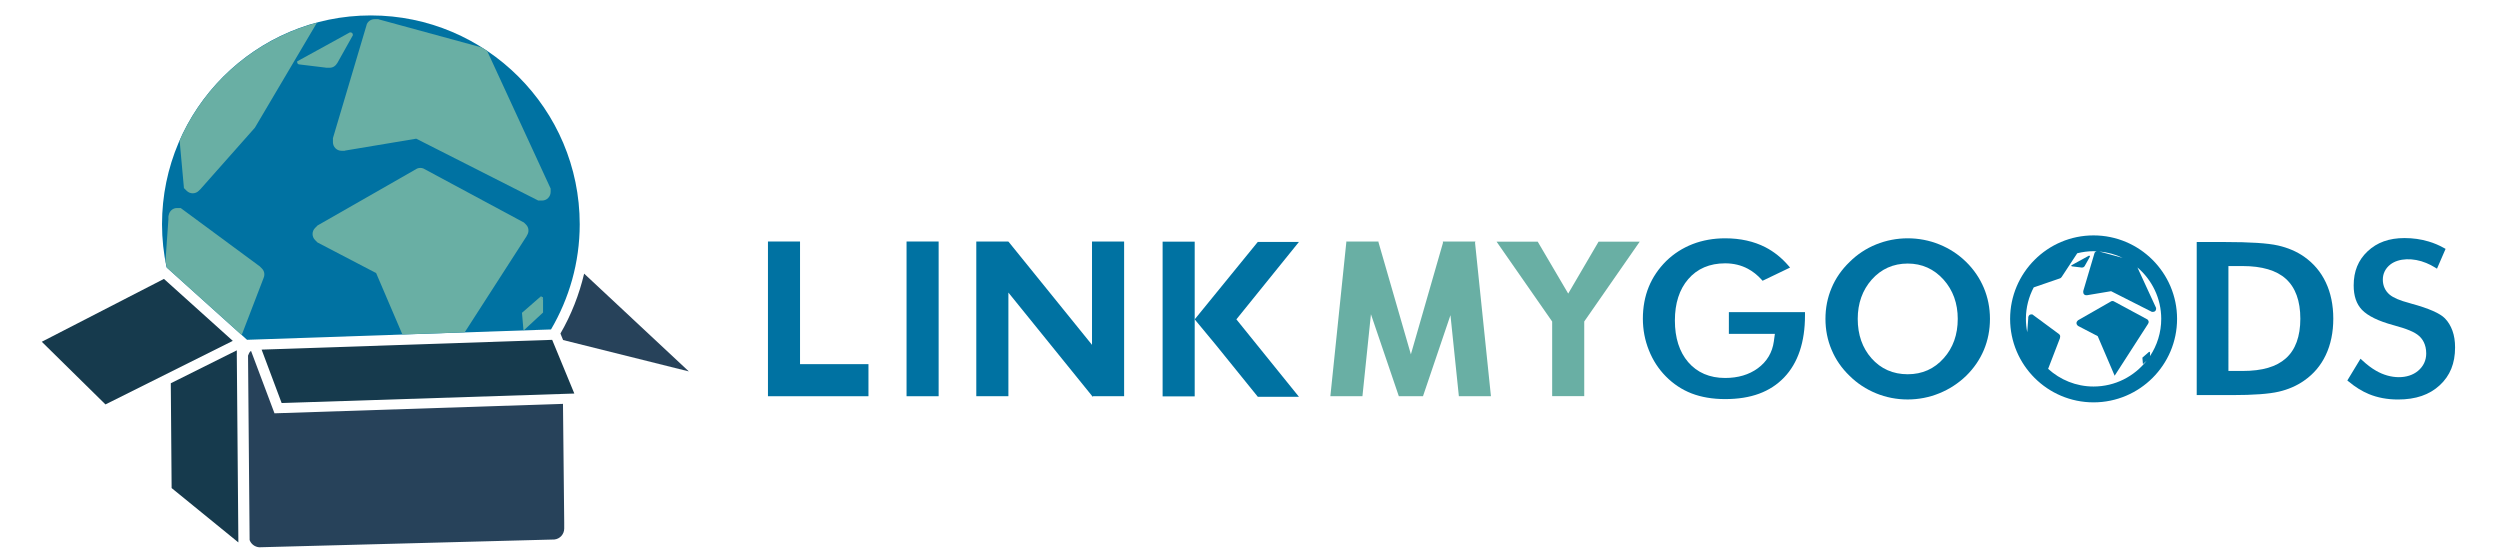 <?xml version="1.0" encoding="utf-8"?>
<!-- Generator: Adobe Illustrator 15.1.0, SVG Export Plug-In  -->
<!DOCTYPE svg PUBLIC "-//W3C//DTD SVG 1.1//EN" "http://www.w3.org/Graphics/SVG/1.1/DTD/svg11.dtd">
<svg version="1.1"
	 xmlns="http://www.w3.org/2000/svg" xmlns:xlink="http://www.w3.org/1999/xlink" xmlns:a="http://ns.adobe.com/AdobeSVGViewerExtensions/3.0/"
	 x="0px" y="0px" width="400px" height="89px" viewBox="0 0 400 89" enable-background="new 0 0 400 89" xml:space="preserve">
<defs>
</defs>
<g>
	<path fill="#0072A2" d="M88.162,52.713c2.9-4.956,4.593-10.69,4.593-16.828c0-18.43-14.994-33.416-33.417-33.416
		c-18.421,0-33.415,14.986-33.415,33.416c0,2.362,0.258,4.665,0.726,6.895l12.876,11.588L88.162,52.713z"/>
</g>
<path fill="#69AFA4" d="M52.106,10.839h0.196h0.45c0.516,0,0.955-0.296,1.188-0.72l0.019-0.012l2.476-4.425l0.017,0.017V5.651V5.533
	c0-0.19-0.154-0.345-0.35-0.345h-0.136l-8.408,4.623L47.55,9.794v0.022v0.143c0,0.191,0.154,0.351,0.353,0.351l4.221,0.511
	L52.106,10.839z"/>
<path fill="#69AFA4" d="M60.563,3.066h-0.085h-0.554c-0.548,0-1.01,0.326-1.23,0.78l-0.074,0.266l-5.351,17.99l0,0v0.006v0.639
	c0,0.76,0.611,1.376,1.367,1.376h0.425h0.11l-0.011-0.021l11.436-1.913l19.5,9.886l-0.007,0.012h0.019h0.629
	c0.756,0,1.366-0.623,1.366-1.38v-0.535L77.938,8.137c-0.302-0.197-0.614-0.369-0.923-0.56L60.544,3.083L60.563,3.066z"/>
<path fill="#69AFA4" d="M50.709,3.637c-9.855,2.641-17.93,9.662-21.968,18.864l0.688,7.573h-0.017l0.023,0.025l0.433,0.43
	c0.535,0.534,1.404,0.534,1.932,0l0.352-0.346l0.03-0.028h-0.013l8.611-9.719L50.709,3.637z"/>
<polygon fill="#163A4D" points="37.247,54.54 26.23,44.625 6.686,54.682 16.874,64.709 "/>
<path fill="#69AFA4" d="M41.9,42.957l-0.326-0.327l-0.055-0.056v0.014l-12.582-9.284l0.02-0.018h-0.038h-0.608
	c-0.671,0-1.201,0.5-1.317,1.134c-0.019,0.081-0.05,0.153-0.05,0.241v0.448l-0.467,6.654c0.061,0.364,0.16,0.722,0.239,1.082
	l11.954,10.761l3.502-9.118v-0.004C42.399,43.978,42.32,43.37,41.9,42.957z"/>
<path fill="#69AFA4" d="M50.794,38.792l9.387,4.899l4.203,9.823l9.966-0.34l9.946-15.447l-0.005-0.033
	c0.382-0.536,0.356-1.268-0.124-1.755l-0.333-0.331l-0.048-0.048v0.023l-15.961-8.579l-0.073-0.043c-0.32-0.124-0.677-0.124-0.997,0
	L66.7,26.99l-15.832,9.05v-0.025l-0.055,0.06l-0.399,0.396c-0.538,0.535-0.538,1.403,0,1.938L50.794,38.792z"/>
<polygon fill="#163A4D" points="38.139,86.664 38.139,86.664 37.887,56.614 37.895,56.614 37.887,56.055 27.326,61.322 27.46,78.09 
	38.139,86.787 "/>
<path fill="#27425A" d="M43.919,66.13l-3.754-9.989c-0.283,0.198-0.345,0.445-0.48,0.758l0.253,29.508
	c0.228,0.626,0.801,1.088,1.526,1.157l47.223-1.244c0.88-0.079,1.586-0.838,1.586-1.747v-1.028l-0.196-18.927L43.919,66.13z"/>
<polygon fill="#69AFA4" points="83.515,50.049 83.762,52.896 86.888,50.004 86.888,47.943 86.458,47.486 "/>
<path fill="#69AFA4" d="M86.482,47.468h0.081c0.184,0,0.326,0.147,0.326,0.327l-0.203-0.191L86.482,47.468z"/>
<polygon fill="#69AFA4" points="86.438,47.468 86.458,47.486 86.482,47.468 "/>
<path fill="#69AFA4" d="M86.563,47.468h-0.081l-0.024,0.019l0.43,0.457v-0.148C86.888,47.615,86.746,47.468,86.563,47.468z"/>
<polygon fill="#0072A2" points="128.005,38.641 122.873,38.641 122.873,58.264 122.873,59.105 122.873,63.396 138.954,63.396 
	138.954,58.264 128.005,58.264 "/>
<rect x="145.048" y="38.641" fill="#0072A2" width="5.133" height="24.755"/>
<polygon fill="#0072A2" points="174.721,55.175 161.376,38.686 161.344,38.712 161.344,38.641 156.207,38.641 156.207,63.396 
	161.344,63.396 161.344,46.811 174.721,63.341 174.721,63.396 174.766,63.396 174.823,63.467 174.91,63.396 179.859,63.396 
	179.859,38.641 174.721,38.641 "/>
<polygon fill="#0072A2" points="186.018,38.665 186.018,63.42 191.151,63.42 191.151,51.097 191.151,38.665 "/>
<polygon fill="#0072A2" points="207.828,38.712 201.243,38.712 191.151,51.097 194.527,55.172 201.25,63.484 207.828,63.484 
	197.821,51.096 "/>
<path fill="#0072A2" d="M276.619,53.422h7.361l-0.164,1.192c-0.24,1.786-1.108,3.237-2.565,4.31
	c-1.407,1.03-3.162,1.551-5.229,1.551c-2.477,0-4.467-0.854-5.919-2.54c-1.406-1.641-2.122-3.885-2.122-6.653
	c0-2.75,0.716-4.98,2.13-6.615c1.444-1.684,3.435-2.534,5.911-2.534c1.331,0,2.56,0.29,3.644,0.874
	c0.785,0.418,1.519,1.001,2.181,1.731l0.165,0.184l4.396-2.111l-0.278-0.323c-1.064-1.236-2.301-2.224-3.675-2.934
	c-1.844-0.944-4.005-1.425-6.432-1.425c-1.857,0-3.612,0.311-5.202,0.925c-1.591,0.621-3.017,1.526-4.237,2.719
	c-1.224,1.218-2.168,2.61-2.789,4.138c-0.621,1.527-0.938,3.236-0.938,5.082c0,1.755,0.322,3.458,0.969,5.062
	c0.635,1.599,1.546,2.995,2.707,4.168c1.196,1.211,2.583,2.131,4.123,2.727c1.546,0.596,3.354,0.905,5.367,0.905
	c4.125,0,7.21-1.142,9.438-3.465c2.213-2.313,3.336-5.646,3.336-9.923v-0.521h-12.178V53.422z"/>
<path fill="#0072A2" d="M314.583,41.91c-1.229-1.205-2.667-2.147-4.282-2.8c-3.225-1.313-6.927-1.301-10.127,0
	c-1.588,0.645-3.021,1.588-4.237,2.8c-1.272,1.223-2.242,2.623-2.881,4.156c-0.659,1.545-0.983,3.212-0.983,4.954
	c0,1.736,0.324,3.404,0.983,4.948c0.645,1.546,1.608,2.947,2.869,4.158c1.215,1.21,2.655,2.153,4.249,2.805
	c1.592,0.652,3.291,0.983,5.052,0.983c1.749,0,3.452-0.331,5.051-0.983c1.609-0.651,3.059-1.595,4.313-2.805
	c1.235-1.211,2.186-2.604,2.833-4.139c0.641-1.532,0.97-3.2,0.97-4.968c0-1.748-0.329-3.415-0.982-4.966
	C316.758,44.507,315.808,43.112,314.583,41.91z M311.003,57.306c-1.507,1.711-3.451,2.574-5.766,2.574
	c-2.351,0-4.301-0.863-5.797-2.555c-1.463-1.654-2.204-3.77-2.204-6.305c0-2.489,0.755-4.598,2.237-6.279
	c1.513-1.704,3.452-2.573,5.764-2.573c2.275,0,4.208,0.869,5.74,2.579c1.502,1.684,2.263,3.795,2.263,6.272
	C313.24,53.53,312.493,55.647,311.003,57.306z"/>
<path fill="#0072A2" d="M368.638,41.055c-1.185-0.824-2.586-1.42-4.145-1.774c-1.628-0.375-4.493-0.558-8.527-0.558h-4.492v24.491
	h5.707c3.357,0,5.861-0.184,7.421-0.546c1.513-0.35,2.869-0.938,4.036-1.755c1.546-1.077,2.686-2.42,3.482-4.1
	c0.801-1.686,1.206-3.649,1.206-5.822c0-2.181-0.405-4.144-1.206-5.824C371.323,43.488,370.184,42.145,368.638,41.055z
	 M365.741,57.331c-1.521,1.362-3.781,2.021-6.925,2.021h-2.269V42.569h2.269c3.098,0,5.431,0.69,6.932,2.053
	c1.525,1.386,2.307,3.529,2.307,6.369C368.055,53.827,367.273,55.965,365.741,57.331z"/>
<path fill="#0072A2" d="M392.392,52.916c-0.28-0.78-0.685-1.445-1.205-1.979c-0.777-0.805-2.628-1.613-5.346-2.349l-0.343-0.104
	c-1.534-0.404-2.541-0.834-3.155-1.341c-0.709-0.596-1.091-1.432-1.091-2.402c0-0.982,0.425-1.818,1.224-2.439
	c1.331-1.014,3.624-1.096,5.733-0.221c0.462,0.184,0.925,0.426,1.389,0.71l0.321,0.197l1.375-3.17l-0.259-0.14
	c-0.785-0.444-1.609-0.791-2.451-1.038c-1.205-0.367-2.51-0.55-3.866-0.55c-2.459,0-4.39,0.694-5.905,2.122
	c-1.495,1.406-2.223,3.192-2.223,5.454c0,1.692,0.436,2.973,1.323,3.904c0.944,0.982,2.644,1.813,5.044,2.459
	c2.141,0.576,3.401,1.102,4.079,1.71c0.532,0.463,1.161,1.329,1.161,2.82c0,1.107-0.455,2.065-1.313,2.781
	c-1.615,1.354-4.372,1.343-6.722-0.026c-0.722-0.412-1.451-0.968-2.181-1.647l-0.298-0.271l-2.109,3.482l0.224,0.179
	c1.05,0.875,2.132,1.546,3.224,1.997c1.393,0.576,2.96,0.867,4.657,0.867c2.844,0,5.03-0.748,6.696-2.293
	c1.643-1.521,2.439-3.491,2.439-6.031C392.815,54.601,392.677,53.701,392.392,52.916z"/>
<path fill="#0072A2" d="M334.966,37.664c-7.363,0-13.348,5.994-13.348,13.357c0,7.368,5.984,13.357,13.348,13.357
	c7.369,0,13.365-5.989,13.365-13.357C348.331,43.658,342.335,37.664,334.966,37.664z M339.627,41.262l-3.747-1.023
	C337.214,40.352,338.476,40.709,339.627,41.262z M344.002,56.974v-0.51v-0.058c0-0.064-0.05-0.12-0.119-0.12h-0.033h-0.012
	l0.006,0.014l-1.063,0.925l0.088,1.033l0.6-0.554c-1.982,2.516-5.053,4.139-8.502,4.139c-2.798,0-5.342-1.077-7.267-2.827
	l1.913-4.966l-0.016-0.053c0.052-0.159,0.047-0.33-0.078-0.46l-0.102-0.108l-0.019-0.018v0.011l-4.215-3.111l0.006-0.006h-0.011
	h-0.198c-0.226,0-0.403,0.173-0.442,0.382c-0.014,0.023-0.018,0.049-0.018,0.075v0.153l-0.163,2.242
	c-0.138-0.692-0.213-1.405-0.213-2.137c0-1.818,0.457-3.53,1.252-5.037l4.203-1.445c0.013-0.006,0.026-0.012,0.039-0.018
	c0.08-0.036,0.147-0.095,0.196-0.168l0.018-0.015l2.505-3.813c0.838-0.209,1.709-0.332,2.608-0.332c0.174,0,0.341,0.018,0.513,0.026
	c-0.149,0.024-0.281,0.109-0.348,0.246l-0.024,0.083l-1.786,6.02v0.209c0,0.259,0.209,0.462,0.456,0.462h0.146h0.037l-0.006-0.006
	l3.821-0.64l6.526,3.307h0.208c0.26,0,0.463-0.204,0.463-0.455v-0.178l-2.986-6.476c2.327,1.987,3.811,4.938,3.811,8.23
	C345.796,53.22,345.133,55.266,344.002,56.974z"/>
<path fill="#0072A2" d="M343.546,51.083l-0.02-0.017v0.013l-5.334-2.877l-0.027-0.014c-0.106-0.038-0.226-0.038-0.333,0l-0.02,0.006
	l-5.292,3.028v-0.006l-0.024,0.02l-0.132,0.134c-0.173,0.184-0.173,0.468,0,0.653l0.126,0.126l3.143,1.635l2.71,6.329l5.356-8.317
	v-0.014c0.126-0.177,0.119-0.424-0.039-0.591L343.546,51.083z"/>
<path fill="#0072A2" d="M332.933,42.805h0.063h0.153c0.172,0,0.322-0.104,0.4-0.242l0.006-0.006l0.83-1.484l0.006,0.013v-0.021
	v-0.038c0-0.067-0.057-0.119-0.114-0.119h-0.051l-2.813,1.544v0.054c0,0.062,0.044,0.113,0.113,0.113l1.412,0.171L332.933,42.805z"
	/>
<g>
	<polygon fill="#163A4D" points="91.892,62.966 88.347,54.375 41.858,55.938 45.063,64.484 	"/>
</g>
<g>
	<path fill="#27425A" d="M93.462,43.781c-0.788,3.337-2.049,6.573-3.791,9.583l0.154,0.384l0.271,0.657l20.12,5.023L93.462,43.781z"
		/>
</g>
<polygon fill="#69AFA4" points="236.068,38.641 235.984,38.641 230.935,38.641 230.852,38.641 230.875,38.853 225.741,56.693 
	220.548,38.723 220.556,38.641 220.524,38.641 215.424,38.641 215.392,38.641 215.416,38.71 212.858,63.396 217.99,63.396 
	219.35,50.275 223.813,63.396 227.678,63.396 232.074,50.426 233.419,63.396 238.55,63.396 236.006,38.828 "/>
<polygon fill="#69AFA4" points="262.354,38.667 255.771,38.667 250.914,46.972 246.034,38.667 239.452,38.667 248.346,51.445 
	248.346,63.377 253.479,63.377 253.479,51.439 "/>
<rect id="_x3C_切片_x3E__1_" fill="none" width="400" height="89"/>
</svg>
